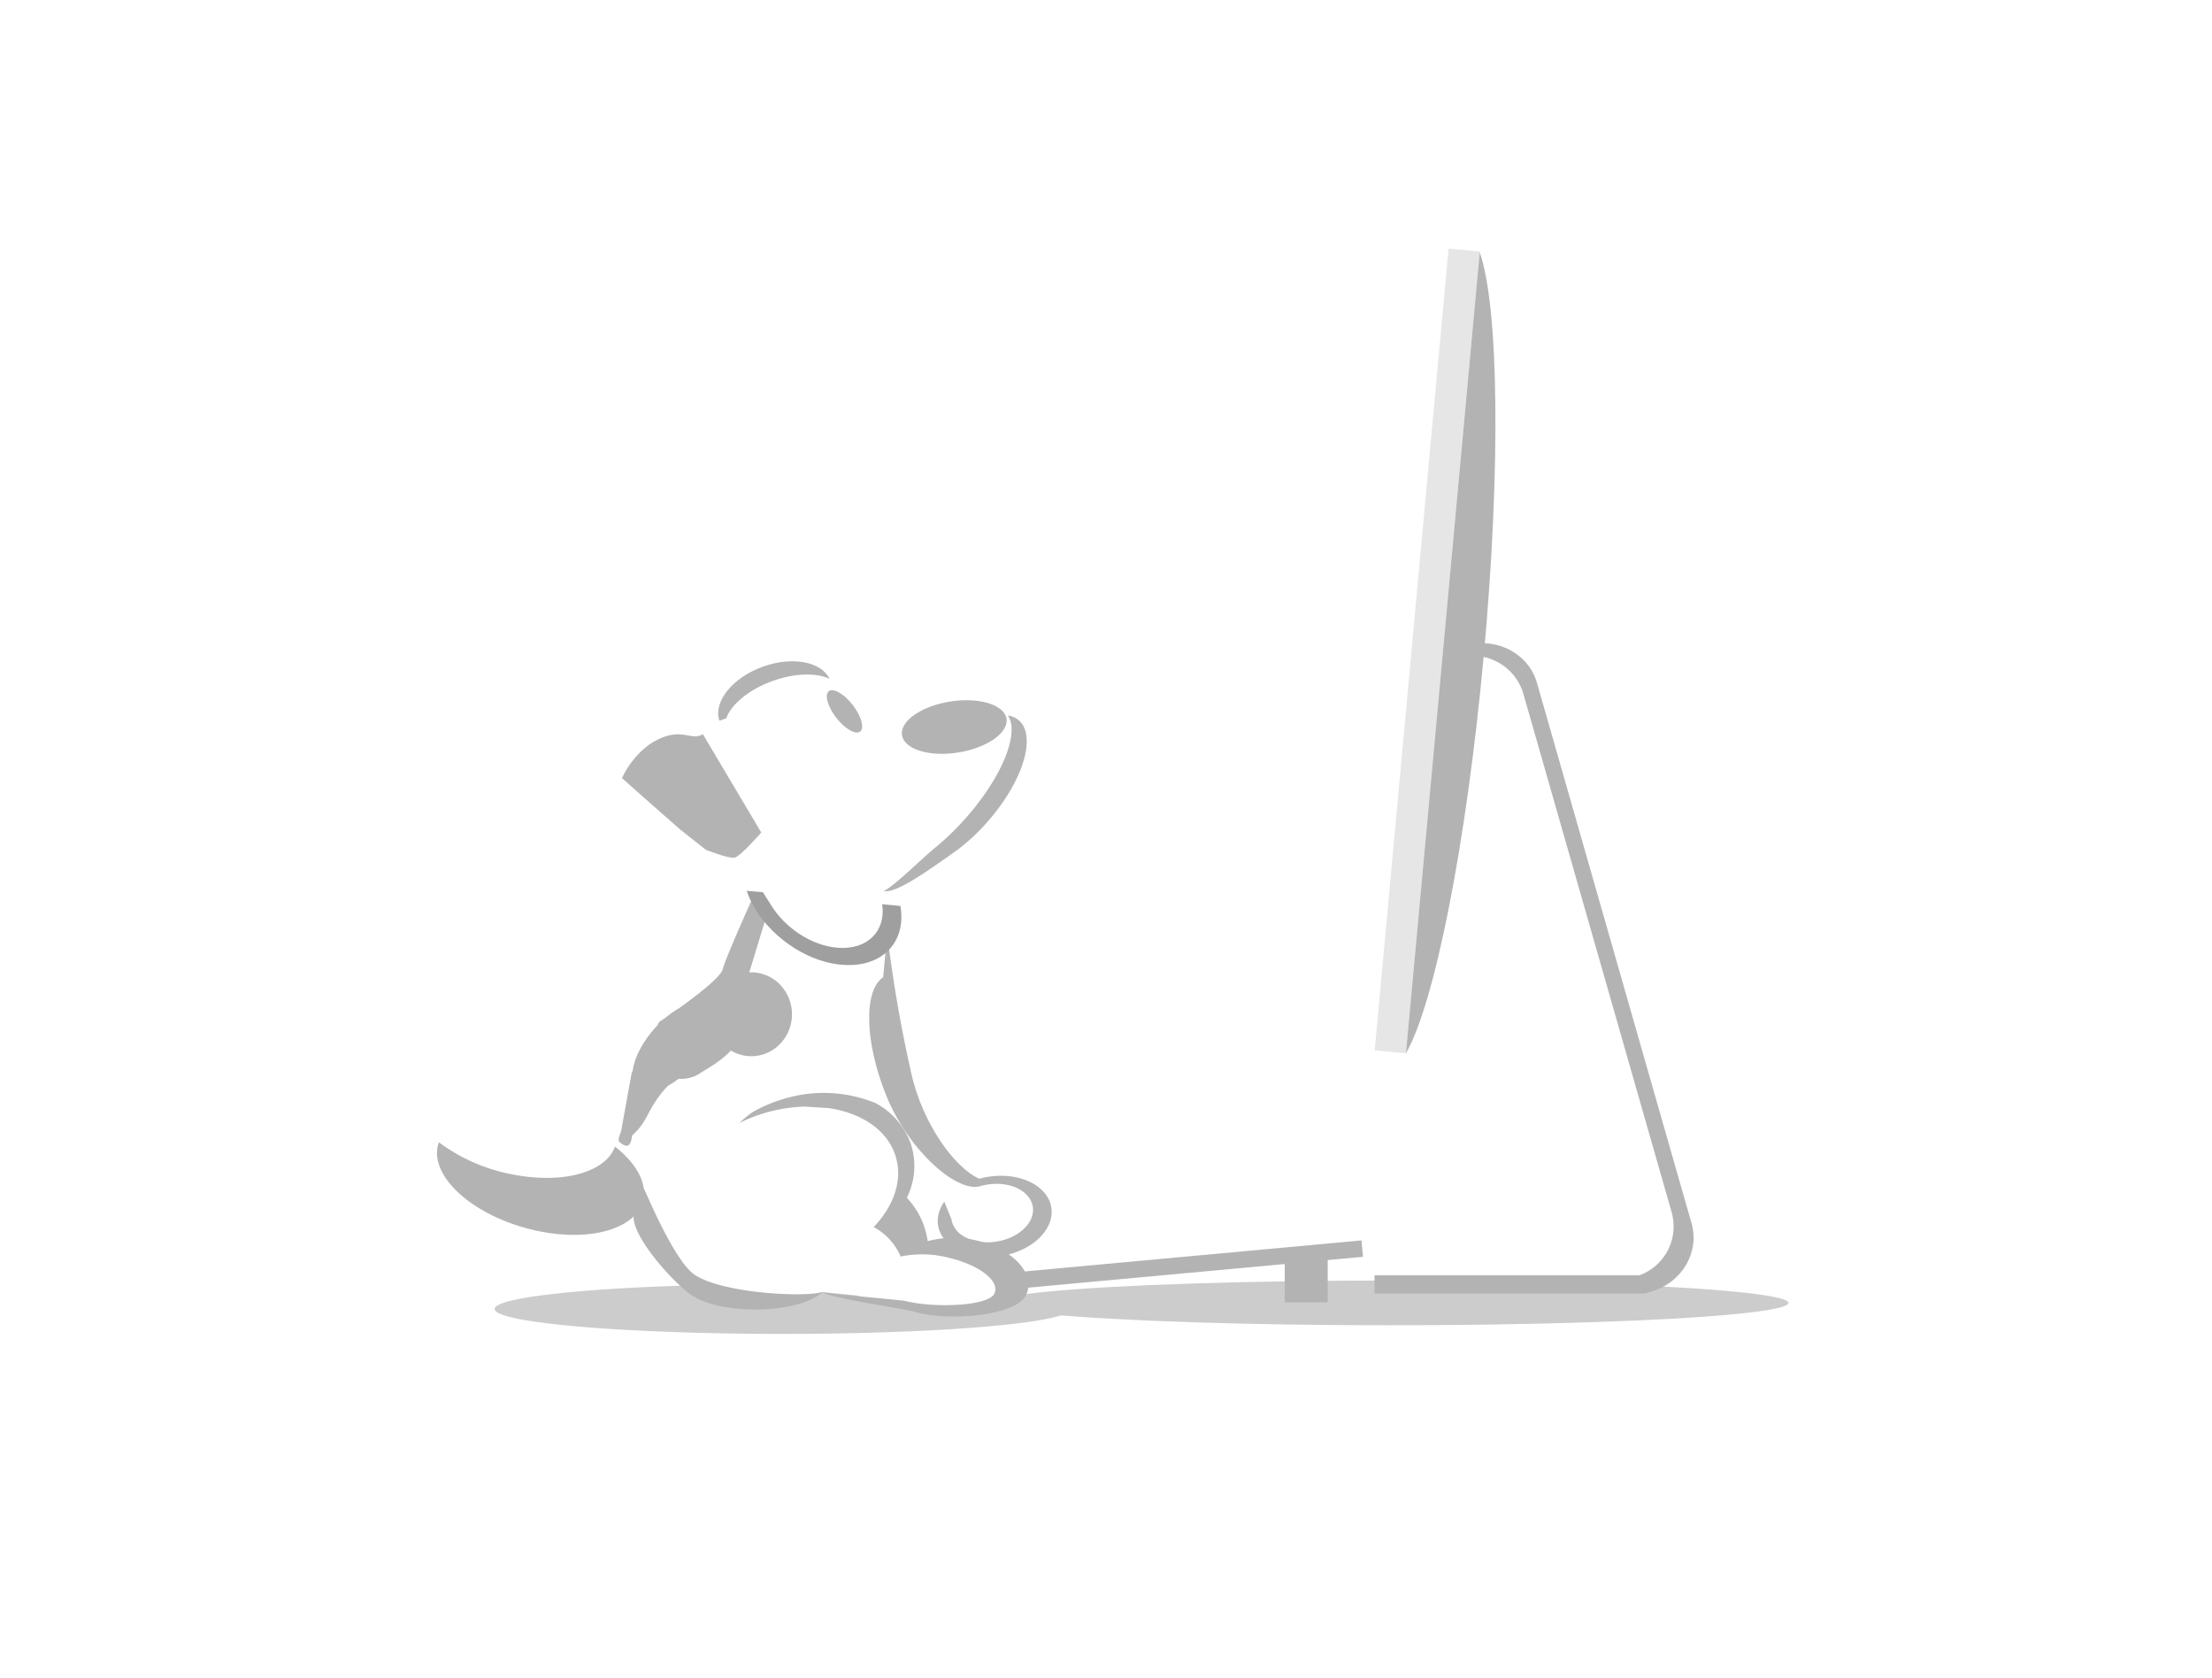<svg xmlns="http://www.w3.org/2000/svg" viewBox="0 0 526.08 398.98"><defs><style>.a{fill:#ccc;}.b{fill:#e6e6e6;}.c{fill:#b3b3b3;}.d{fill:#9f9fa0;}</style></defs><title>revised no data states</title><ellipse class="a" cx="330.81" cy="309.79" rx="94.54" ry="5.32"/><polygon class="b" points="326.94 249.77 334.37 250.44 351.94 59.79 344.51 59.12 326.94 249.77"/><path class="c" d="M351.92,60,334.37,250.44c6.74-11.63,14.34-49.29,18.49-94.33S356.42,72.67,351.92,60Z"/><path class="c" d="M402.31,290.89,365.52,162.31c-2-6.9-9.55-10.87-16.85-8.84l-1.5.42.65,2.27a12.57,12.57,0,0,1,14.5,8.87l35.23,123.14a12.37,12.37,0,0,1-7.65,15.06h-63v4.33h64.2l1.5-.42C399.93,305.1,404.28,297.79,402.31,290.89Z"/><polygon class="c" points="324.16 298.83 239.48 306.63 239.11 302.73 323.8 294.93 324.16 298.83"/><polygon class="c" points="315.77 309.67 305.55 309.67 305.55 299.28 315.77 296.1 315.77 309.67"/><path class="a" d="M239.56,307.51a31.91,31.91,0,0,1-6.12,3.58s-12.41-1.18-14,0S203.69,308,203.69,308l-8.11-.79-6.65,1.69h-10.3s-11.57-3-13.9-3.16a4.66,4.66,0,0,1-.64-.11c-27,.79-46.44,3-46.44,5.61,0,3.27,30.65,5.92,68.46,5.92s68.46-2.65,68.46-5.92C254.57,309.81,248.95,308.52,239.56,307.51Z"/><path class="c" d="M150.71,289.22c-.43,4.75,9.8,16.42,14.45,19.15,7.51,4.41,25.07,3.9,30.48-1.17-5,1.45-26.25.06-31.34-4.83s-11.09-20-11.21-19.83c-.45-3.41-3-6.9-6.82-9.92-2.18,6.08-12.3,9-24.4,6.62a42.38,42.38,0,0,1-17.49-7.64,7.41,7.41,0,0,0-.45,2.39c-.12,7.67,10.8,16.08,24.4,18.78C138.17,294.73,146.69,293.15,150.71,289.22Z"/><path class="c" d="M223.2,288.73a8.59,8.59,0,0,1,1.38-3l1.7,4.16a5,5,0,0,0,.9,2.21l0,.08h0c1.35,1.82,3.94,3.08,7.18,3.19,5.32.19,10.34-2.76,11.2-6.59s-2.75-7.1-8.07-7.29a13.87,13.87,0,0,0-4,.45l-.67-1.64a19.27,19.27,0,0,1,5.9-.72c7.4.27,12.42,4.8,11.22,10.13s-8.17,9.43-15.57,9.16S222,294.05,223.2,288.73Z"/><path class="c" d="M103.09,272l-.17,0,.09.17Z"/><path class="c" d="M202.75,167.56c-2.07-2.64-4.6-4.06-5.65-3.19s-.23,3.72,1.84,6.36,4.6,4.06,5.65,3.19S204.82,170.2,202.75,167.56Z"/><path class="c" d="M214.52,174.79c.5,3.37,6.47,5.22,13.33,4.14s12-4.68,11.53-8-6.47-5.22-13.33-4.14S214,171.42,214.52,174.79Z"/><path class="c" d="M183.92,161.85c5.23-1.84,10.28-1.9,13.37-.45-1.95-4.06-8.75-5.39-15.71-2.94-7.31,2.58-12,8.36-10.49,12.91l1.63-.57C173.91,167.44,178.2,163.86,183.92,161.85Z"/><path class="c" d="M239.71,170.11a5.75,5.75,0,0,1,.86,2.88c.39,7.25-7.75,20.05-18.19,28.59-3,2.42-9.65,9.08-12.19,10.28,3,.71,11.33-5.46,16.35-8.95,9.45-6.56,17.35-18.29,17.64-26.2C244.33,172.83,242.61,170.61,239.71,170.11Z"/><path class="c" d="M150.43,269.88c2.92-2.53,3.46-5,5.56-8.14a25,25,0,0,1,2.87-3.57,19.63,19.63,0,0,0,2.54-1.68,8.11,8.11,0,0,0,4.93-1.19c1.43-1,4.65-2.54,7.5-5.51a9.47,9.47,0,0,0,12-1.91,10.18,10.18,0,0,0-.63-14.08,9.48,9.48,0,0,0-7-2.59L183,215.46l-3.43-3.22s-6.9,15.18-7.69,18.22c-.49,1.88-6.17,6.25-10.43,9.3a20.6,20.6,0,0,0-3.08,2.16L156.77,243l-.48.89c-.22.23-.43.45-.64.69-3,3.39-4.83,7.14-5.16,10l-.24.44-2.57,14.11c-.38.89-.76,2-.39,2.36C150.33,274.21,150.13,270.14,150.43,269.88Z"/><path class="c" d="M161.81,197.27l6.05,4.78s5.33,2.11,6.77,1.89,6.42-6,6.42-6l-13.88-23.36c-2.81,1.67-4.85-1.62-10.7,1.24s-8.55,9.19-8.55,9.19l6.94,6.15Z"/><path class="c" d="M233.71,295.35a23.63,23.63,0,0,0-13.08-.24,18.9,18.9,0,0,0-.88-3.63,18.52,18.52,0,0,0-4.08-6.68,16.86,16.86,0,0,0,.89-13,17.77,17.77,0,0,0-8.36-9.53,32.5,32.5,0,0,0-21.75-1,34.62,34.62,0,0,0-7.35,3.09,26.7,26.7,0,0,0-3.27,2.66,37.65,37.65,0,0,1,5.28-2.14,37.23,37.23,0,0,1,10.34-1.77l5.72.37c7.56,1.16,13.6,5,15.69,11,2,5.74-.12,12.1-5.08,17.28a14.41,14.41,0,0,1,6.43,7,25.41,25.41,0,0,1,11.68.36c7.21,1.76,12,5.55,10.6,8.47s-14,3.51-21.2,1.75c-1.15-.28-18.63-1.72-19.64-2.09,1.81,1.45,19.1,3.84,21.92,4.67,8.11,2.39,23.88.86,26.35-3.79S241.82,297.74,233.71,295.35Z"/><path class="c" d="M216.74,255.26c-6.82-30.18-5-40.71-6.7-22.91-4.65,3.13-4.43,15.27.68,28,5.37,13.41,17.41,23.84,22.82,21.54l-.67-1.64C226.91,277.59,219.38,267,216.74,255.26Z"/><path class="d" d="M209.81,215c.93,6.35-3.47,10.88-10.53,10.35-6.28-.47-12.7-4.79-16-10.31l-1.83-2.89-3.87-.34c3.11,9.09,13.11,16.87,22.83,17.6,9.42.71,15.24-5.45,13.73-14Z"/></svg>
